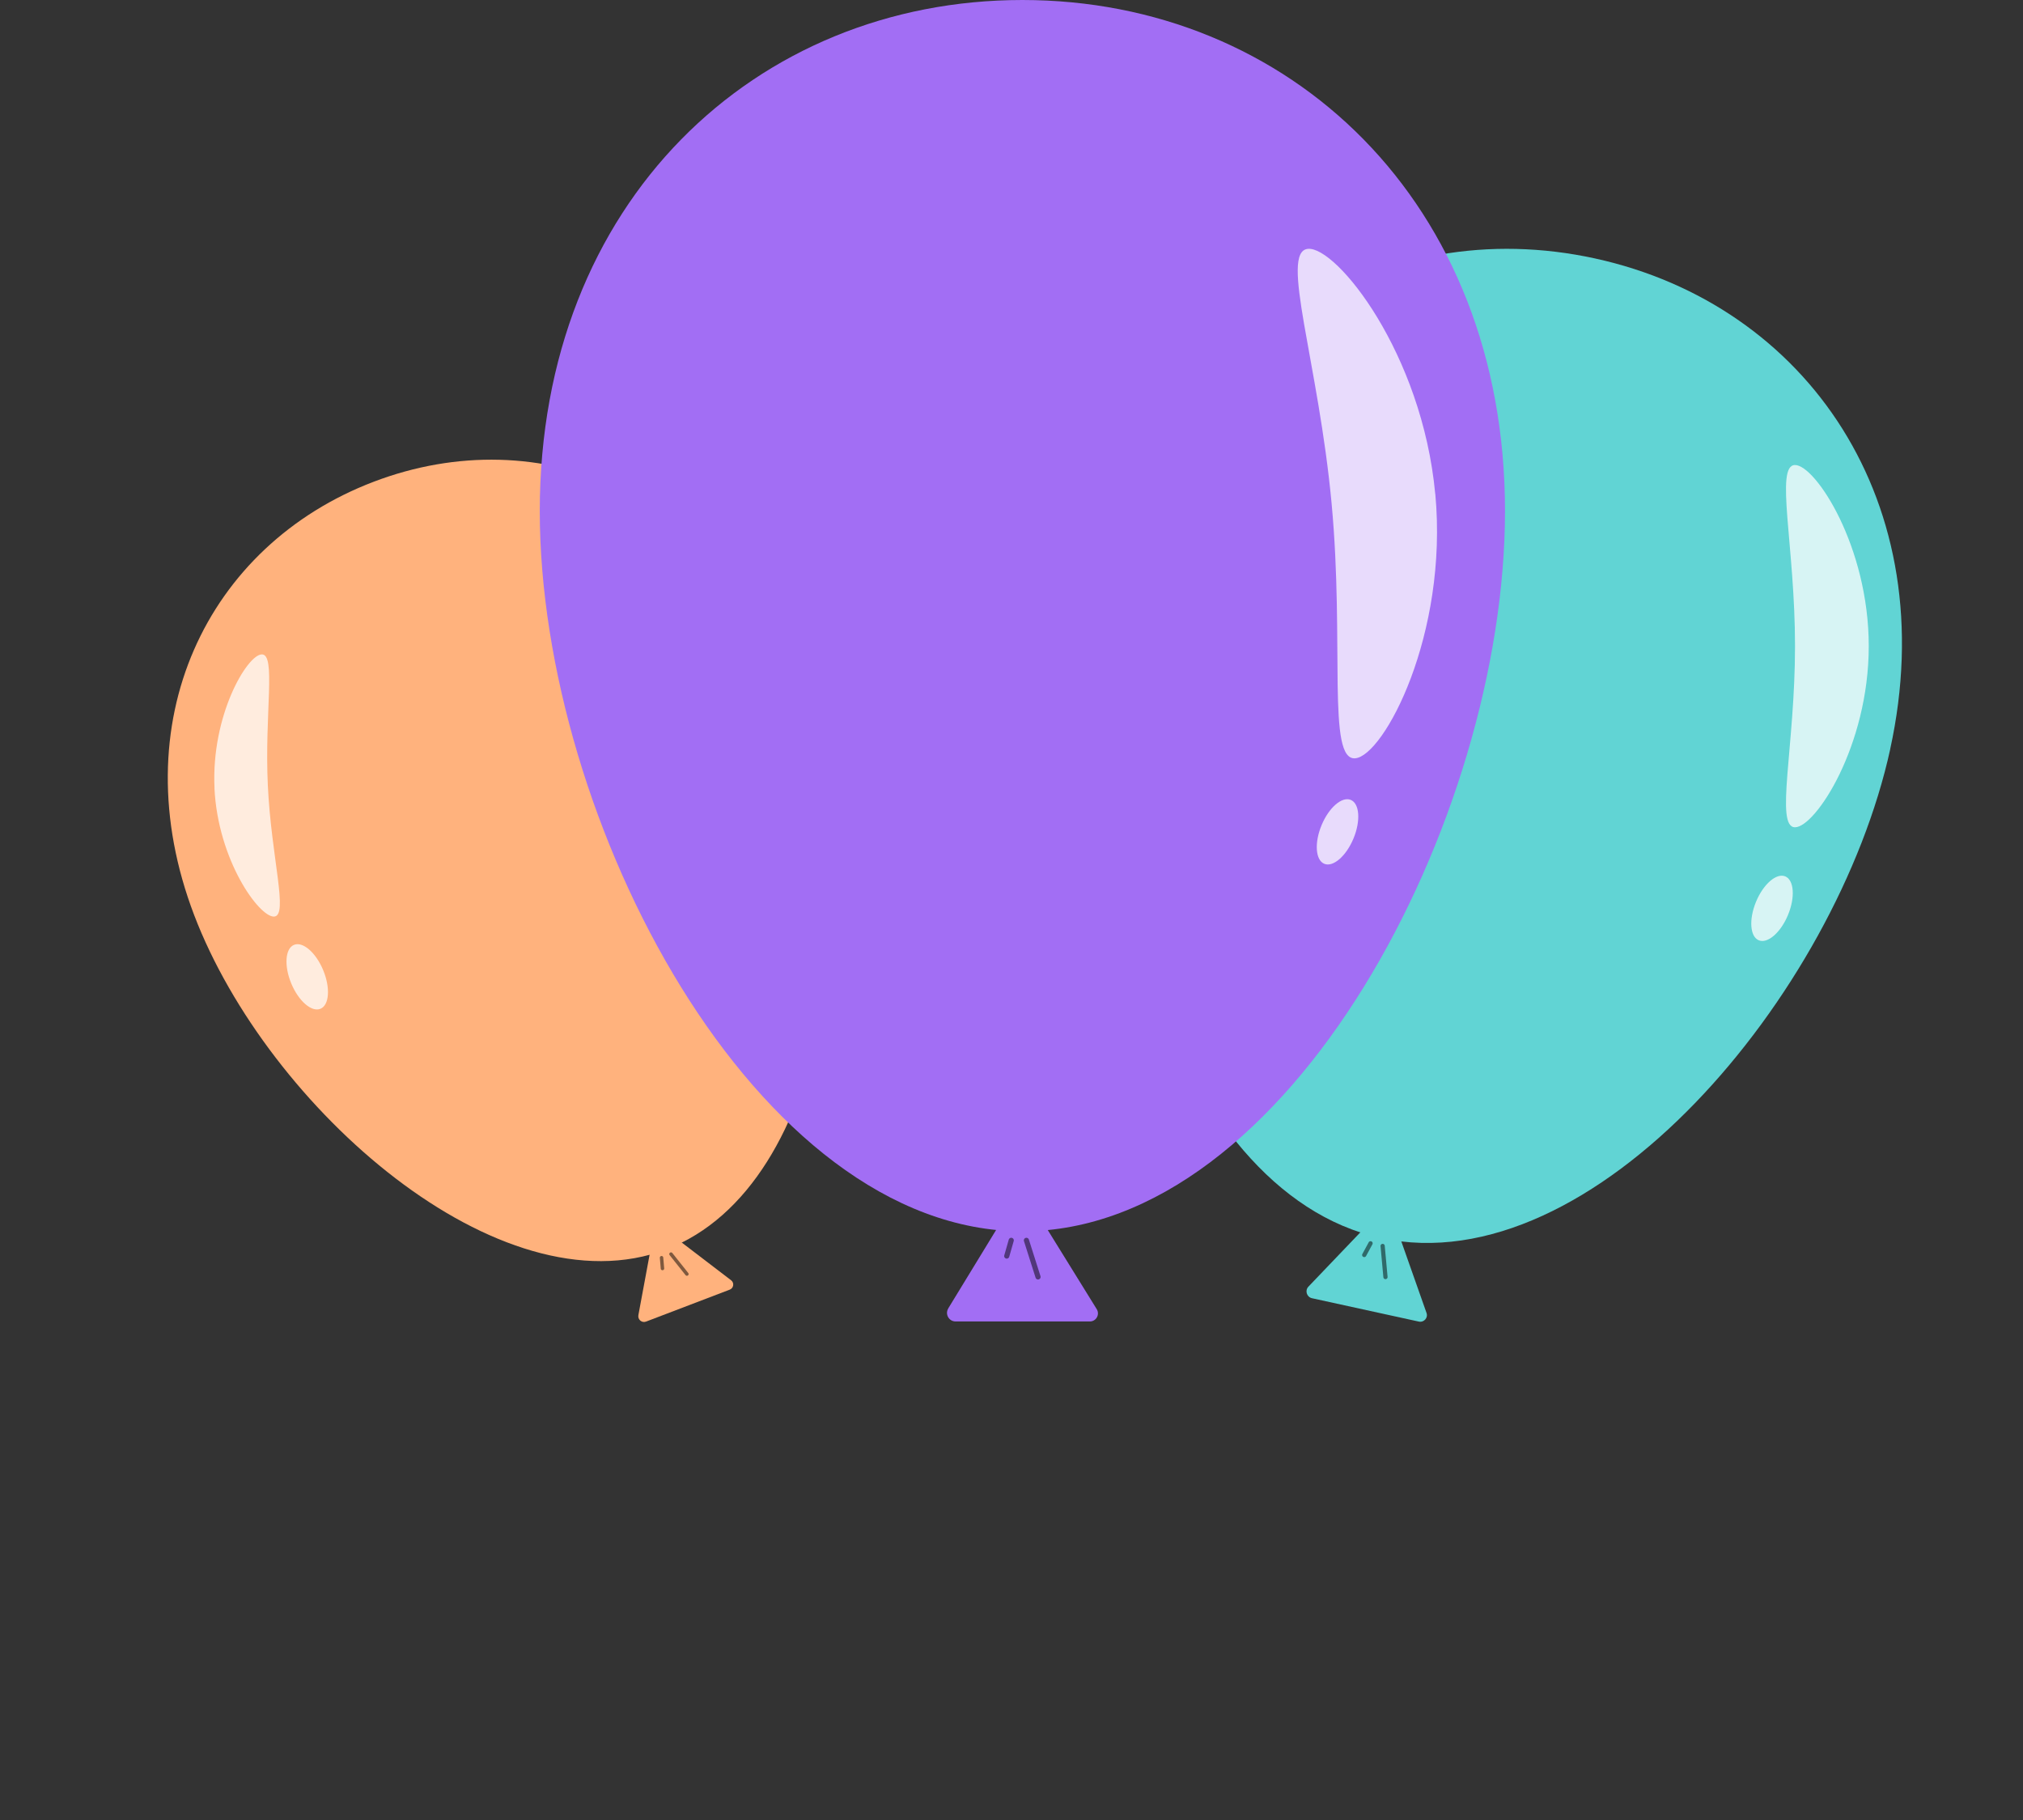 <?xml version="1.0" encoding="UTF-8"?>
<svg xmlns="http://www.w3.org/2000/svg" viewBox="0 0 306.5 275.75">
  <rect x="0" y="0" width="306.5" height="275.75" fill="#333333" stroke="none"/>
  <defs>
    <style>
      .cls-1 {
        fill: #ffb27d;
      }

      .cls-2 {
        stroke-width: .52px;
      }

      .cls-2, .cls-3, .cls-4 {
        fill: none;
        mix-blend-mode: multiply;
        opacity: .5;
        stroke: #000;
        stroke-linecap: round;
        stroke-miterlimit: 10;
      }

      .cls-3 {
        stroke-width: .64px;
      }

      .cls-5 {
        fill: #fff;
        opacity: .75;
      }

      .cls-6 {
        fill: #61d4d4;
      }

      .cls-4 {
        stroke-width: .78px;
      }

      .cls-7 {
        isolation: isolate;
      }

      .cls-8 {
        fill: #a26ef4;
      }
    </style>
  </defs>
  <g class="cls-7">
    <g id="Layer_1">
      <g>
        <g>
          <path class="cls-6" d="M198.25,194.91l8.27-8.65,5.58,1.22,4.03,11.43c.26.74-.39,1.47-1.16,1.31l-16.19-3.54c-.81-.18-1.11-1.17-.54-1.76Z"/>
          <line class="cls-3" x1="209.48" y1="188.76" x2="209.91" y2="193.47"/>
          <line class="cls-3" x1="207.65" y1="188.36" x2="206.69" y2="190.13"/>
          <path class="cls-6" d="M286.39,113.47c-8.16,37.29-45.03,81.11-77.16,74.09s-47.34-62.24-39.19-99.53,39.51-55.9,71.64-48.87c32.13,7.03,52.86,37.02,44.7,74.32Z"/>
        </g>
        <path class="cls-5" d="M283.13,97.89c0,15.15-8.09,27.44-11.17,27.44s0-12.28,0-27.44-3.08-27.44,0-27.44,11.17,12.28,11.17,27.44Z"/>
        <ellipse class="cls-5" cx="268.48" cy="137.62" rx="5.24" ry="2.62" transform="translate(38.52 332.91) rotate(-67.48)"/>
      </g>
      <g>
        <g>
          <path class="cls-1" d="M96.72,199.24l1.79-9.64,4.37-1.67,7.89,6.03c.51.39.39,1.19-.21,1.42l-12.68,4.84c-.63.24-1.28-.3-1.16-.97Z"/>
          <line class="cls-2" x1="101.66" y1="189.99" x2="104.07" y2="193.02"/>
          <line class="cls-2" x1="100.23" y1="190.54" x2="100.37" y2="192.18"/>
          <path class="cls-1" d="M120.59,103.87c11.15,29.23,5.54,75.81-19.64,85.41s-60.38-21.42-71.53-50.64,2-56.05,27.18-65.65c25.18-9.6,52.85,1.66,63.99,30.88Z"/>
        </g>
        <path class="cls-5" d="M32.49,119.38c.52,10.97,6.79,19.58,9.03,19.48s-.42-8.89-.94-19.86c-.52-10.97,1.29-19.97-.94-19.86s-7.66,9.27-7.14,20.24Z"/>
        <ellipse class="cls-5" cx="46.55" cy="147.98" rx="2.62" ry="5.24" transform="translate(-53.13 29.12) rotate(-22.52)"/>
      </g>
      <g>
        <g>
          <path class="cls-8" d="M143.66,198.23l7.66-12.55h7.01l7.83,12.65c.51.82-.08,1.87-1.04,1.87h-20.34c-1.01,0-1.64-1.11-1.11-1.97Z"/>
          <line class="cls-4" x1="155.51" y1="187.91" x2="157.27" y2="193.45"/>
          <line class="cls-4" x1="153.21" y1="187.91" x2="152.53" y2="190.29"/>
          <path class="cls-8" d="M228.02,77.42c0,46.88-32.74,109.12-73.12,109.12s-73.12-62.24-73.12-109.12S114.52,0,154.9,0s73.12,30.54,73.12,77.42Z"/>
        </g>
        <path class="cls-5" d="M217.46,74.83c1.98,21.31-7.79,39.65-12.12,40.05s-1.61-17.28-3.59-38.59c-1.98-21.31-7.92-38.19-3.59-38.59s17.31,15.82,19.29,37.13Z"/>
        <ellipse class="cls-5" cx="202.65" cy="126.03" rx="5.24" ry="2.62" transform="translate(8.61 264.95) rotate(-67.48)"/>
      </g>
    </g>
  </g>
</svg>